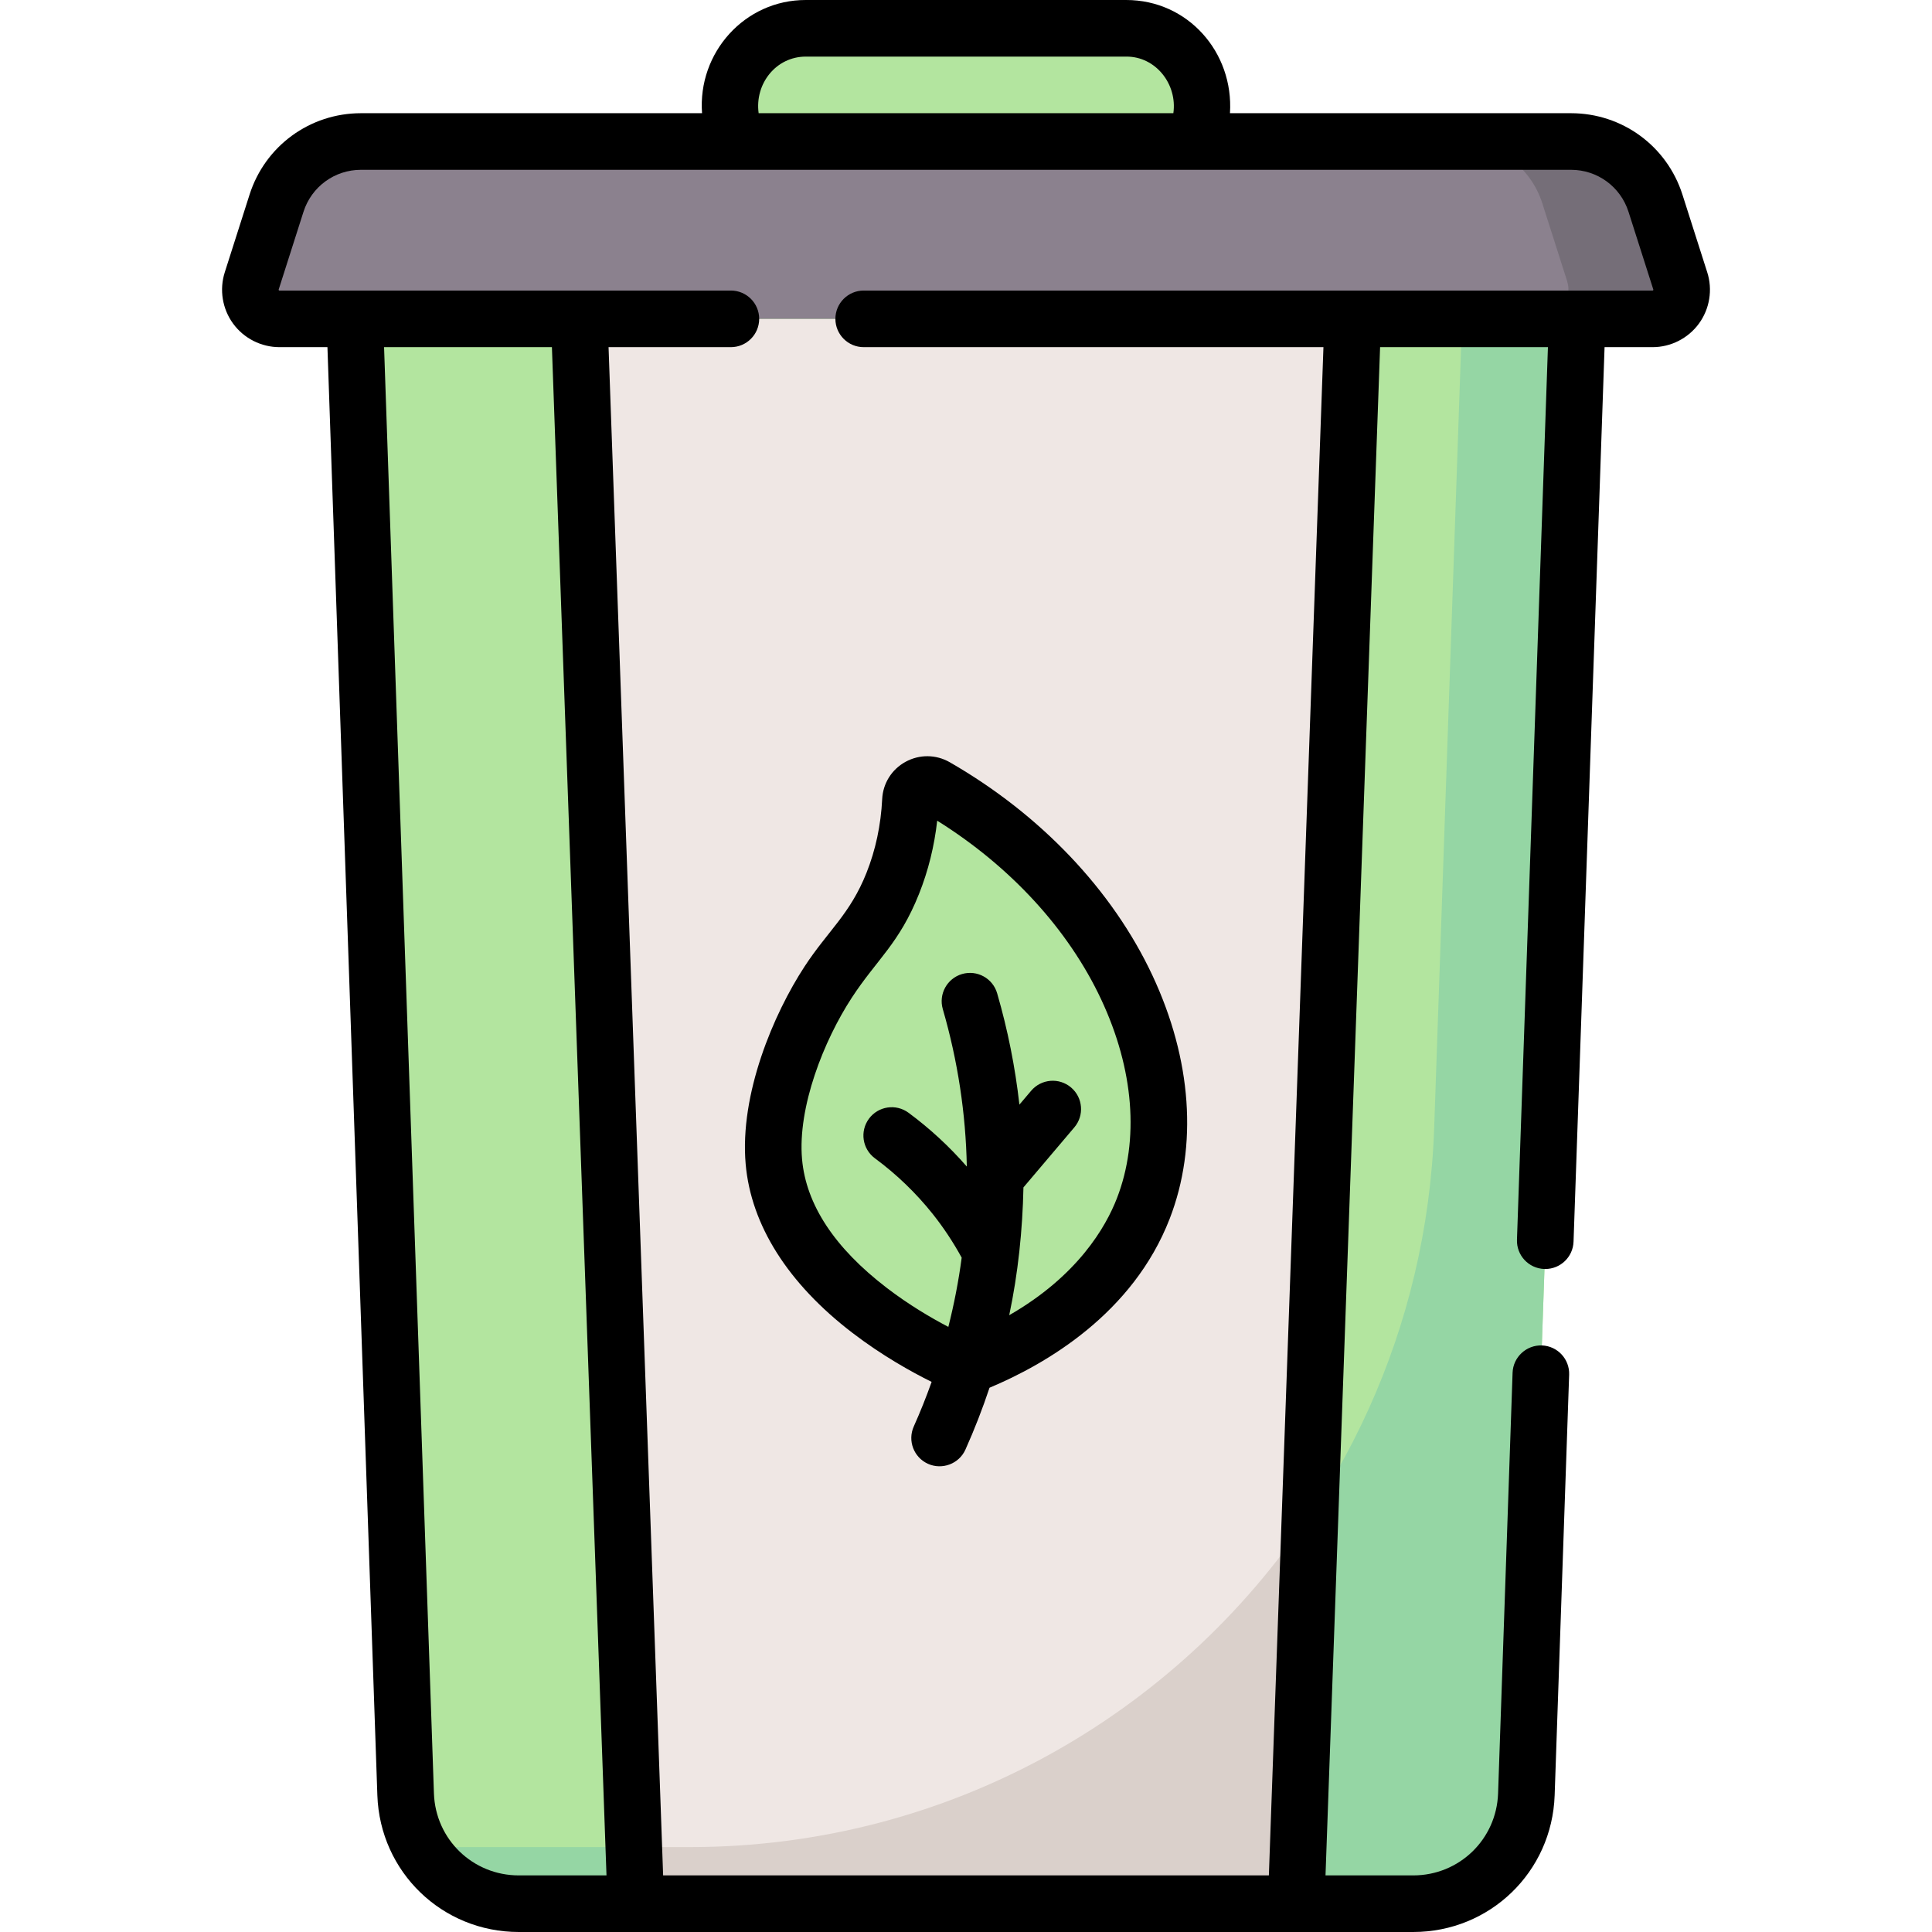 <svg id="Capa_1" enable-background="new 0 0 512 512" height="512" viewBox="0 0 512 512" width="512" xmlns="http://www.w3.org/2000/svg"><g><g><path d="m318.452 52.5h-124.904v-25c0-11.046 8.954-20 20-20h84.905c11.046 0 20 8.954 20 20v25z" fill="#b3e59f"/><path d="m374.517 504.5h-237.034c-16.166 0-29.425-12.81-29.982-28.966l-14.001-406.034h325l-14.001 406.034c-.557 16.156-13.816 28.966-29.982 28.966z" fill="#b3e59f"/><path d="m387.983 69.5-7.91 229.384c-3.666 106.32-90.919 190.616-197.303 190.616h-71.27c5.196 8.984 14.906 15 25.984 15h237.033c16.166 0 29.425-12.81 29.982-28.966l14.001-406.034z" fill="#95d6a4"/><path d="m343.5 504.5h-175l-15-420h205z" fill="#efe7e4"/><path d="m182.77 489.5h-14.806l.536 15h175l3.682-103.11c-35.44 53.208-95.962 88.11-164.412 88.11z" fill="#dad0cb"/><path d="m437.941 84.5h-363.882c-5.224 0-8.937-5.083-7.349-10.059l6.57-20.586c3.11-9.742 12.162-16.355 22.388-16.355h320.664c10.226 0 19.278 6.613 22.388 16.355l6.57 20.586c1.588 4.976-2.126 10.059-7.349 10.059z" fill="#8b818e"/><path d="m445.29 74.441-6.57-20.586c-3.109-9.742-12.161-16.355-22.387-16.355h-30c10.226 0 19.278 6.613 22.387 16.355l6.57 20.586c1.588 4.976-2.125 10.059-7.349 10.059h30c5.223 0 8.937-5.083 7.349-10.059z" fill="#756e78"/><g><path d="m302.992 320.251c13.507-34.867-6.817-84.038-55.02-111.74-2.889-1.66-6.53.302-6.694 3.63-.313 6.34-1.5 13.946-4.678 21.935-4.782 12.021-10.637 16.276-17.101 26.154-8.301 12.686-15.803 31.885-14.418 47.614 2.994 34.012 47.62 52.95 50.967 54.32 9.22-3.512 36.654-15.353 46.944-41.913z" fill="#b3e59f"/></g></g><path d="m213.224 256.126c-8.224 12.567-17.247 33.826-15.614 52.378 1.423 16.163 11.195 31.618 28.261 44.696 7.887 6.044 15.705 10.383 21.02 13.018-1.421 3.983-2.988 7.922-4.728 11.803-1.694 3.78-.004 8.217 3.775 9.912 3.701 1.66 8.197.05 9.912-3.775 2.409-5.372 4.534-10.842 6.384-16.392 14.974-6.276 37.998-19.63 47.75-44.803 7.476-19.298 5.853-42.186-4.57-64.446-10.592-22.622-29.665-42.689-53.706-56.506-3.646-2.094-8.025-2.142-11.717-.126-3.679 2.009-5.999 5.706-6.205 9.888-.34 6.885-1.739 13.458-4.156 19.534-4.375 11.001-10.175 15.295-16.406 24.819zm30.345-19.276c2.435-6.12 4.042-12.612 4.799-19.358 19.437 12.14 34.772 28.823 43.463 47.384 8.671 18.518 10.151 37.222 4.167 52.667-2.958 7.636-10.391 20.572-28.546 31 2.343-11.069 3.538-22.555 3.771-33.868l13.488-15.914c2.678-3.16 2.288-7.893-.873-10.571-3.16-2.678-7.893-2.287-10.571.873l-3.115 3.675c-1.115-9.923-3.077-19.774-5.895-29.496-1.153-3.979-5.313-6.271-9.292-5.116-3.978 1.153-6.269 5.313-5.116 9.292 3.969 13.696 6.096 27.67 6.368 41.734-4.606-5.287-9.782-10.077-15.447-14.26-3.332-2.462-8.028-1.755-10.489 1.578-2.46 3.332-1.754 8.028 1.578 10.489 5.733 4.234 10.883 9.192 15.306 14.738 2.888 3.621 5.455 7.521 7.692 11.596-.817 6.188-2.008 12.308-3.535 18.346-4.486-2.346-10.411-5.807-16.329-10.343-13.833-10.601-21.383-22.075-22.442-34.105-1.214-13.786 5.767-31.455 13.223-42.85 6.636-10.142 12.551-14.309 17.795-27.491zm208.866-164.69-6.57-20.585c-4.119-12.905-15.987-21.575-29.533-21.575h-90.379c1.031-16.148-11.177-30.007-27.5-30h-84.905c-16.209-.025-28.681 13.976-27.5 30h-90.38c-13.546 0-25.414 8.67-29.533 21.575l-6.57 20.585c-1.471 4.609-.646 9.693 2.208 13.6 2.855 3.908 7.448 6.24 12.287 6.24h12.714l13.23 383.79c.704 20.305 17.165 36.21 37.476 36.21h237.04c20.311 0 36.772-15.905 37.476-36.212l3.843-111.481c.143-4.14-3.098-7.611-7.237-7.754-4.109-.136-7.611 3.097-7.754 7.237l-3.843 111.479c-.423 12.186-10.299 21.731-22.485 21.731h-23.248l14.464-405h44.478l-8.205 236.537c-.144 4.14 3.096 7.612 7.236 7.756.088.003.176.004.265.004 4.021 0 7.35-3.189 7.491-7.24l8.223-237.057h12.716c4.838 0 9.431-2.333 12.286-6.24 2.854-3.906 3.68-8.991 2.209-13.6zm-238.888-57.16h84.905c7.821-.062 13.593 7.3 12.5 15h-109.905c-1.073-7.78 4.586-15 12.5-15zm-76.067 482c-12.186 0-22.062-9.545-22.484-21.729l-13.213-383.271h44.48l14.464 405zm300.634-420.088c-.065.088-.113.088-.174.088h-209.051c-4.142 0-7.5 3.358-7.5 7.5s3.358 7.5 7.5 7.5h121.838l-14.464 405h-160.526l-14.465-405h32.419c4.142 0 7.5-3.358 7.5-7.5s-3.358-7.5-7.5-7.5h-119.631c-.061 0-.109 0-.173-.088s-.049-.133-.031-.191l6.57-20.585c2.125-6.661 8.251-11.136 15.242-11.136h320.664c6.991 0 13.117 4.475 15.243 11.135l6.57 20.585c.018.059.033.104-.031.192z"/></g></svg>
